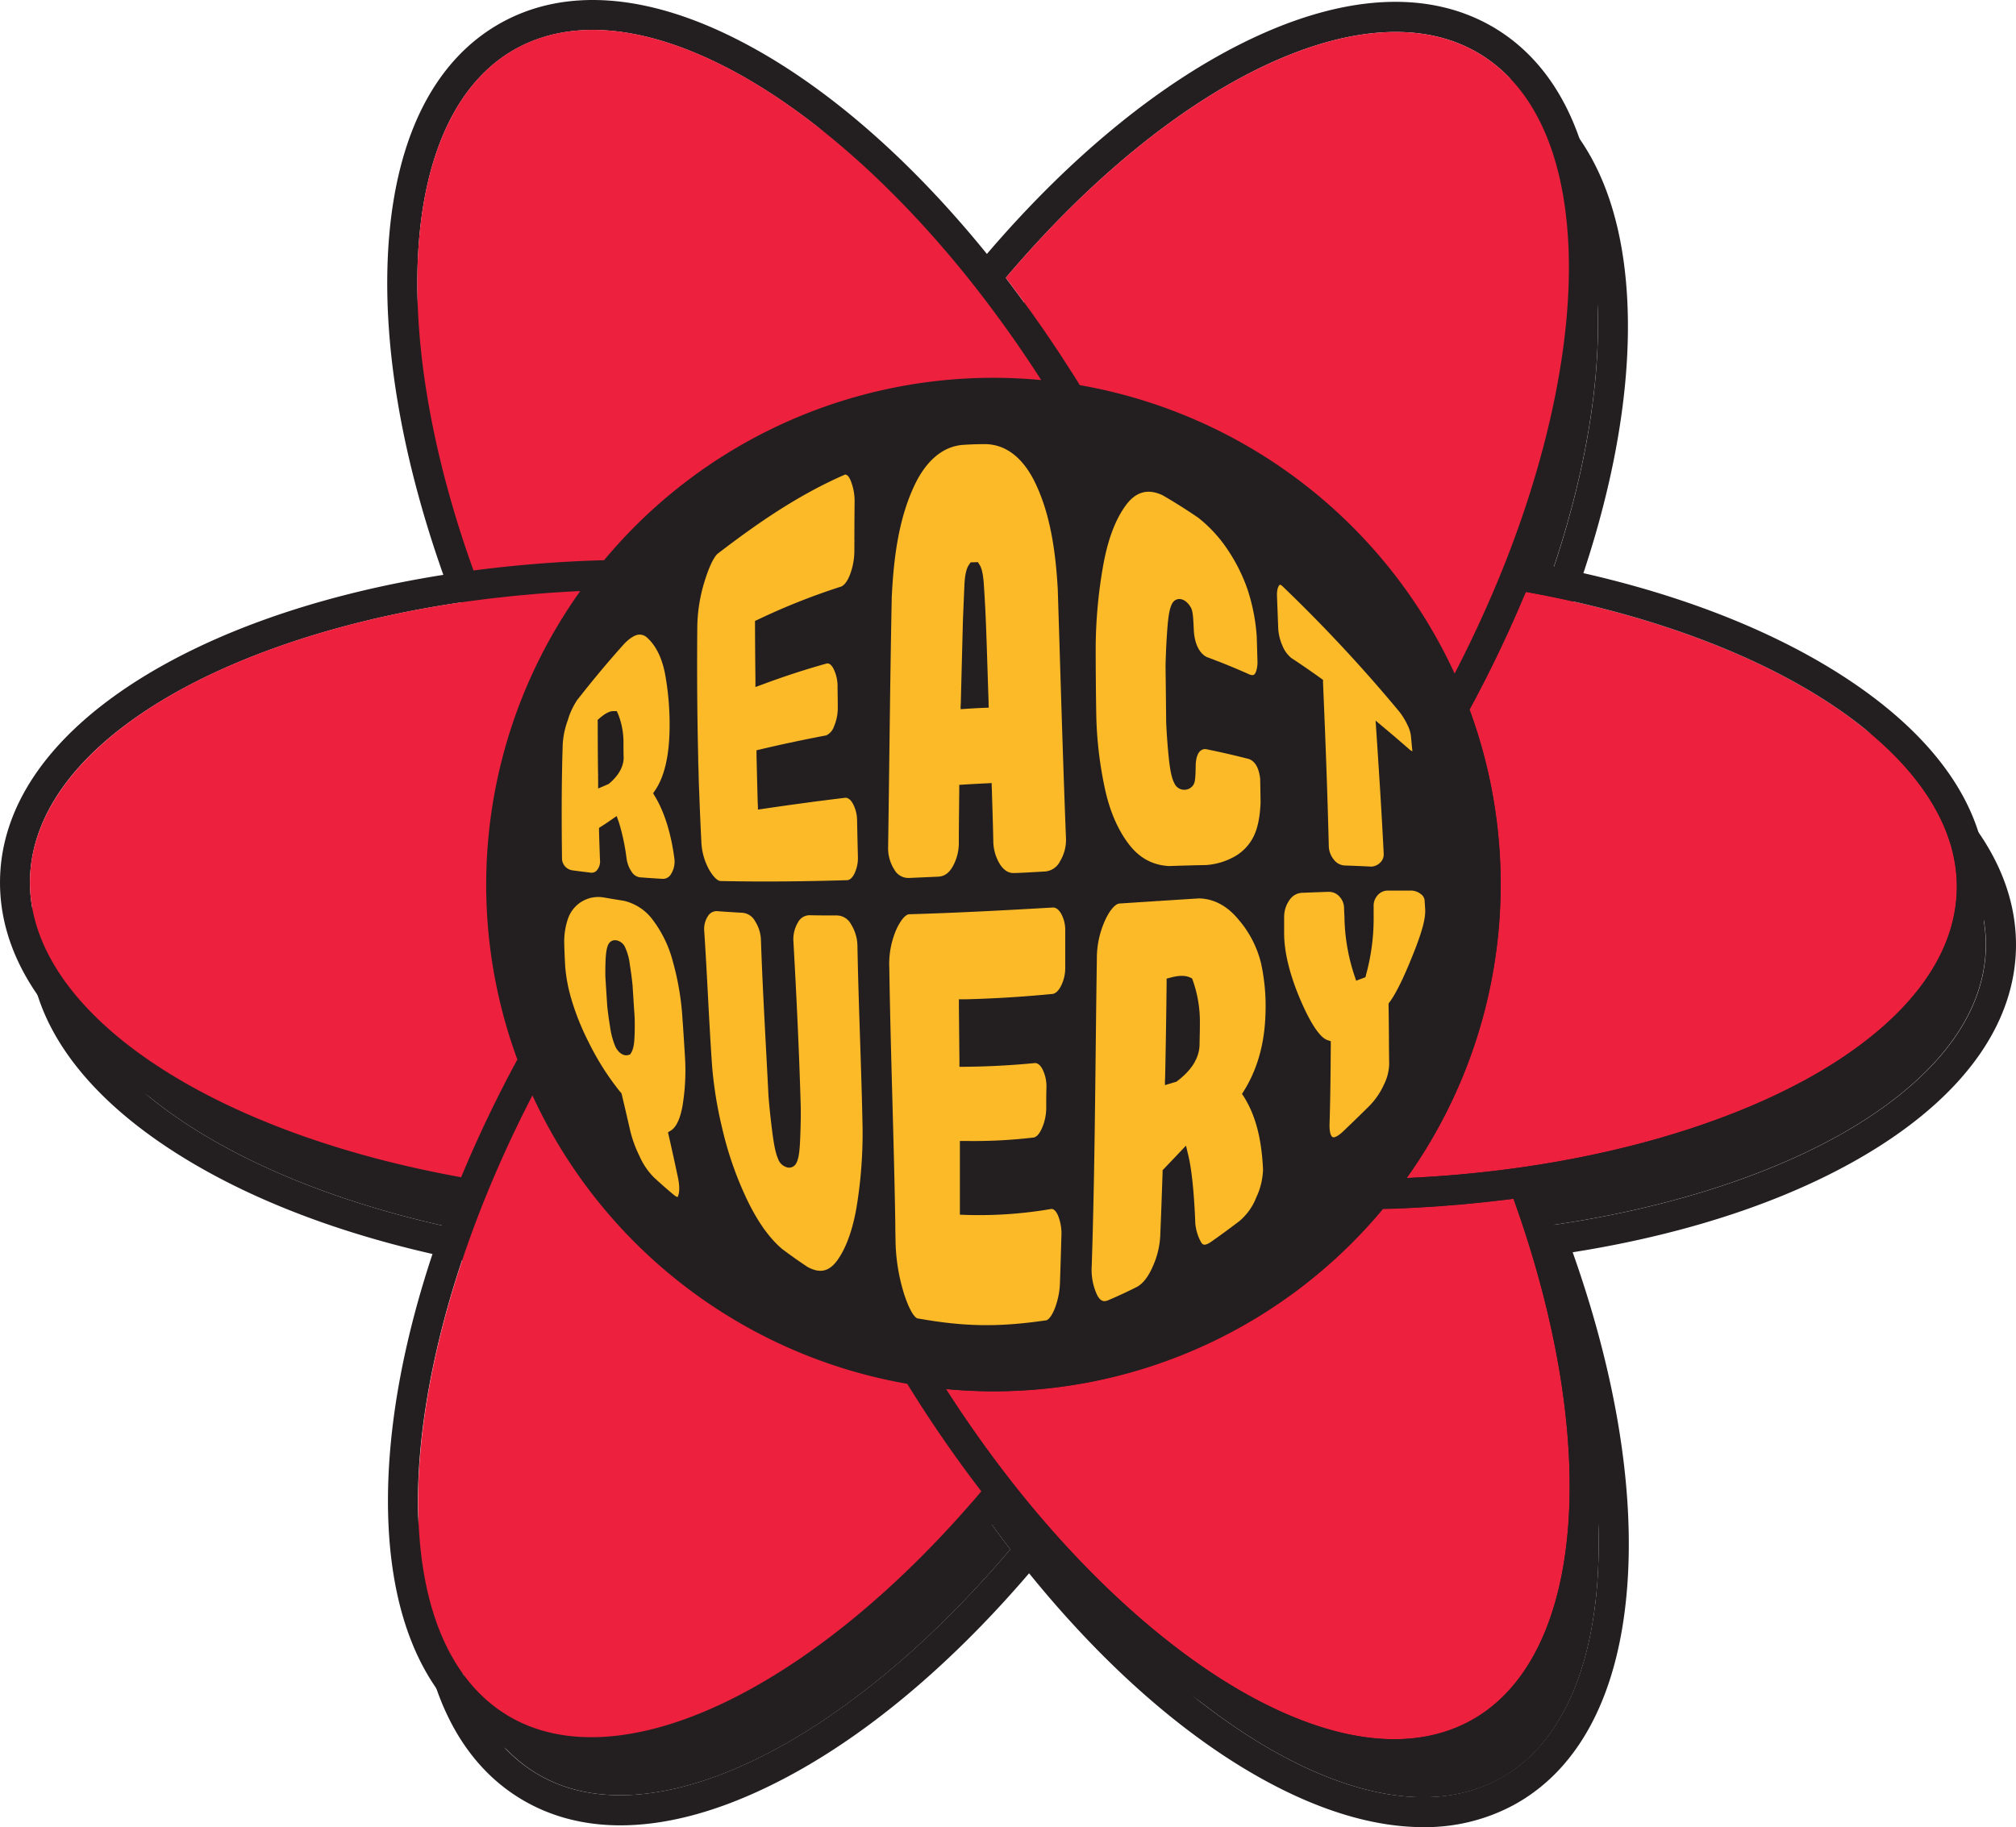 <svg fill="none" xmlns="http://www.w3.org/2000/svg" viewBox="0 0 278 252">
  <path d="m212.693 173.314-.594.095-1.871.227-1.337.152c-.636.071-1.28.132-1.92.194l-1.305.128-2.04.165-1.205.095c-.785.058-1.569.103-2.354.148l-.916.054c-1.101.058-2.202.106-3.303.144h-.285l-.851.021a69.816 69.816 0 0 1-24.031 18.553 69.895 69.895 0 0 1-29.643 6.607c-2.222 0-4.414-.112-6.582-.314 2.89 4.504 5.95 8.819 9.15 12.898 10.685 13.611 22.824 24.335 34.191 30.2 11.366 5.865 21.432 6.801 29.038 2.639 15.689-8.636 18.063-38.09 5.858-72.006Zm1.706-83.683-.413.932c-.198.475-.413.945-.603 1.42-.256.589-.516 1.175-.776 1.764-.211.47-.413.94-.636 1.411-.269.59-.545 1.18-.826 1.77a148.295 148.295 0 0 1-1.536 3.18c-.227.462-.454.919-.685 1.377-.306.606-.62 1.209-.933 1.815-.232.441-.459.887-.694 1.328l-.669 1.237a69.76 69.76 0 0 1-8.67 64.611c5.367-.251 10.64-.738 15.788-1.472 17.131-2.442 32.498-7.581 43.274-14.477 10.777-6.896 16.615-15.141 16.805-23.803.421-17.917-23.943-34.696-59.426-41.093Z" fill="#231F20"/>
  <path d="M259.622 102.232c-11.148-7.585-26.198-13.273-43.671-16.498 6.127-15.958 9.055-31.14 8.46-44.046-.661-14.238-5.574-24.533-14.216-29.776-8.872-5.361-20.615-4.83-33.959 1.588-12.143 5.84-24.6 16.024-36.144 29.524-10.772-13.285-22.473-23.403-33.96-29.338-12.67-6.566-24.054-7.461-32.919-2.603-9.083 4.983-14.496 15.418-15.602 30.172-1.008 13.425 1.597 29.284 7.526 46.03-16.903 2.676-31.527 7.758-42.42 14.712-12.014 7.688-18.484 17.088-18.711 27.184-.227 10.365 6.119 20.248 18.357 28.584 11.148 7.585 26.197 13.272 43.674 16.498-6.13 15.958-9.058 31.14-8.464 44.046.66 14.238 5.574 24.533 14.216 29.775 4.034 2.446 8.67 3.667 13.765 3.667 6.12 0 12.92-1.753 20.194-5.255 12.147-5.828 24.6-16.012 36.161-29.511 10.768 13.285 22.469 23.402 33.955 29.338 7.304 3.778 14.179 5.675 20.393 5.675a25.737 25.737 0 0 0 12.539-3.085c9.083-4.983 14.492-15.418 15.599-30.171 1.011-13.426-1.598-29.284-7.527-46.03 16.903-2.677 31.527-7.742 42.419-14.708 12.015-7.692 18.485-17.092 18.708-27.189.211-10.365-6.136-20.248-18.373-28.583Zm14.228 28.492c-.19 8.662-6.004 16.89-16.805 23.803s-26.143 12.035-43.274 14.477a162.393 162.393 0 0 1-15.789 1.472 69.773 69.773 0 0 0 8.671-64.611l.669-1.237c.235-.441.462-.887.693-1.328.314-.606.628-1.209.934-1.815.231-.458.458-.915.685-1.377a148.295 148.295 0 0 0 1.536-3.18c.276-.59.553-1.18.826-1.77.214-.47.412-.94.635-1.41.261-.59.521-1.176.777-1.766.206-.474.413-.944.602-1.419l.413-.932c35.459 6.397 59.823 23.176 59.427 41.093ZM177.755 242.66c-11.366-5.873-23.505-16.597-34.191-30.2a168.57 168.57 0 0 1-9.149-12.897c2.168.202 4.36.313 6.581.313a69.877 69.877 0 0 0 29.643-6.607 69.82 69.82 0 0 0 24.032-18.553l.851-.02h.284c1.102-.036 2.203-.084 3.304-.145l.916-.053c.785-.046 1.569-.091 2.354-.149l1.205-.094 2.04-.165 1.305-.128c.64-.062 1.284-.124 1.919-.194l1.338-.153 1.912-.206.611-.078c12.188 33.899 9.814 63.353-5.917 71.969-7.605 4.161-17.646 3.25-29.038-2.64Zm-103.82 1.914c-7.431-4.496-11.638-13.64-12.233-26.443-.594-12.802 2.639-28.636 9.084-44.677a169.947 169.947 0 0 1 6.606-14.374 70.092 70.092 0 0 0 20.946 26.262 70.185 70.185 0 0 0 30.771 13.515 175.33 175.33 0 0 0 10.203 14.828C116 241.184 89.27 253.871 73.936 244.574Zm-65.8-115.298c.194-8.661 6.003-16.91 16.804-23.802 10.801-6.892 26.136-12.04 43.283-14.482 1.06-.148 2.13-.288 3.2-.412l1.052-.12 2.205-.243 1.239-.116 2.064-.185 1.264-.1c.706-.053 1.412-.098 2.122-.144l1.205-.07c.475-.029.95-.045 1.42-.07a69.734 69.734 0 0 0-8.67 64.61 173.608 173.608 0 0 0-7.733 16.223c-35.483-6.397-59.848-23.176-59.455-41.089Zm96.102-111.94c11.363 5.874 23.506 16.597 34.187 30.2a167.563 167.563 0 0 1 9.154 12.898 70.916 70.916 0 0 0-6.582-.314 69.888 69.888 0 0 0-29.643 6.606A69.82 69.82 0 0 0 87.322 85.28a175.67 175.67 0 0 0-18.006 1.419c-12.213-33.916-9.848-63.386 5.88-72.002 7.605-4.162 17.646-3.25 29.041 2.64Zm103.816-1.897c7.411 4.492 11.643 13.636 12.233 26.438.591 12.803-2.638 28.637-9.083 44.677a160.677 160.677 0 0 1-6.606 14.374 70.14 70.14 0 0 0-20.938-26.261A70.226 70.226 0 0 0 152.9 61.139c-.248-.413-.492-.825-.743-1.2-.252-.376-.529-.825-.797-1.238a170.68 170.68 0 0 0-1.111-1.728l-.846-1.27c-.367-.55-.738-1.1-1.115-1.65-.289-.412-.582-.825-.876-1.266-.371-.536-.747-1.071-1.127-1.605-.297-.412-.603-.825-.904-1.237-.38-.524-.76-1.044-1.148-1.563l-.92-1.238a33.255 33.255 0 0 1-.616-.825c23.291-27.506 50.021-40.193 65.356-30.88Zm-12.56 131.243c.045 2.59.041 5.3.082 8.08a6.653 6.653 0 0 1-.71 2.813 10.233 10.233 0 0 1-2.114 3.06 289.595 289.595 0 0 1-3.476 3.378c-.682.652-1.264.97-1.507.825-.314-.185-.463-.858-.413-1.831.12-3.749.14-7.379.169-10.827v-.557l-.508-.177c-.574-.198-1.8-1.167-3.65-5.461-1.478-3.428-2.271-6.632-2.275-9.223v-2.272a3.998 3.998 0 0 1 .744-2.347c.2-.305.473-.556.794-.73a2.214 2.214 0 0 1 1.047-.264c1.16-.045 2.304-.091 3.423-.128h.136a1.923 1.923 0 0 1 1.491.66c.416.447.642 1.039.627 1.65l.054 1.101c.037 2.75.496 5.478 1.362 8.088.104.301.153.454.252.755l1.284-.483c.037-.148.054-.222.091-.375a29.492 29.492 0 0 0 1.036-8.249v-1.105a2.174 2.174 0 0 1 .533-1.551 1.822 1.822 0 0 1 1.515-.664h2.969a2.202 2.202 0 0 1 1.503.487 1.202 1.202 0 0 1 .512.866l.074 1.204c.074 1.237-.38 2.974-1.556 5.952-1.334 3.328-2.436 5.593-3.345 6.83l-.148.206c0 .12.004.173.004.277v.012Zm-27.61 20.693c-.132-.549-.198-.825-.326-1.37-1.284 1.353-1.928 2.034-3.229 3.391v.342c-.091 2.702-.19 5.486-.309 8.389a11.595 11.595 0 0 1-1.012 4.471c-.64 1.494-1.404 2.475-2.263 2.912a62.915 62.915 0 0 1-3.876 1.803c-.488.206-1.045.334-1.59-.755a8.266 8.266 0 0 1-.719-3.976c.463-14.073.492-28.369.707-42.301a12.715 12.715 0 0 1 1.238-5.577c.653-1.287 1.33-2.029 1.871-2.091 3.571-.231 7.27-.474 10.97-.705 2.085.045 3.926 1.047 5.483 2.953a14.383 14.383 0 0 1 3.08 6.001c.499 2.309.703 4.672.607 7.033-.124 4.042-1.115 7.576-2.952 10.525l-.281.45.268.412c1.586 2.533 2.432 5.713 2.631 10.011a9.654 9.654 0 0 1-.934 3.856 8.039 8.039 0 0 1-2.345 3.279 117.236 117.236 0 0 1-3.873 2.834c-1.003.705-1.238.33-1.416.024a6.512 6.512 0 0 1-.78-3.097c-.194-4.203-.541-7.111-.95-8.827v.013Zm-17.518 11.148a638.442 638.442 0 0 1-.194 6.348 10.842 10.842 0 0 1-.706 3.547c-.347.887-.748 1.469-1.136 1.65-6.606.957-11.276.912-17.853-.268-.128-.045-.826-.413-1.784-3.3a26.127 26.127 0 0 1-1.197-7.346c0-.989 0-1.484-.033-2.474-.198-11.743-.661-23.622-.826-35.224a11.935 11.935 0 0 1 1.028-5.399c.595-1.237 1.21-1.926 1.701-1.963 6.635-.19 13.258-.549 19.885-.932.281.024.681.152 1.077.849a4.69 4.69 0 0 1 .566 2.368v5.073a5.518 5.518 0 0 1-.586 2.532c-.446.883-.909 1.044-1.107 1.093-4.038.413-8.121.652-12.118.747h-.855v.858l.075 7.659v.788h.788c3.188-.029 6.441-.202 9.658-.516.26 0 .636.145 1.003.85a5.26 5.26 0 0 1 .549 2.561c0 1.102 0 1.65-.029 2.756 0 .986-.208 1.961-.611 2.862-.314.693-.677 1.11-1.073 1.237a70.218 70.218 0 0 1-9.327.483h-.896v10.167l.764.029a58.49 58.49 0 0 0 11.87-.825c.165 0 .52.082.879.862.383.926.55 1.928.488 2.928Zm-52.23-18.148c-.306 1.832-.863 3.053-1.61 3.527l-.413.252c.041.197.066.296.111.494.413 1.807.801 3.713 1.239 5.651.24 1.105.268 2.017.05 2.607a1.07 1.07 0 0 1-.083.177 1.144 1.144 0 0 1-.413-.223c-.937-.738-1.891-1.6-2.837-2.474a9.67 9.67 0 0 1-1.994-2.941 16.84 16.84 0 0 1-1.284-3.51 400.885 400.885 0 0 0-1.152-4.95c-.02-.086-.033-.127-.053-.214l-.227-.256a36.74 36.74 0 0 1-4.32-6.801 34.446 34.446 0 0 1-2.398-6.01 21.886 21.886 0 0 1-.826-4.384 100.556 100.556 0 0 1-.136-3.271 9.755 9.755 0 0 1 .47-3.217 4.497 4.497 0 0 1 1.698-2.338 4.457 4.457 0 0 1 3.249-.735c.908.16 1.839.314 2.791.462a6.91 6.91 0 0 1 4.03 2.673 16.435 16.435 0 0 1 2.774 5.832 37.544 37.544 0 0 1 1.239 6.975c.149 2.017.285 4.124.413 6.187.133 2.17.03 4.348-.31 6.496l-.008-.009Zm61.115-82.693c1.383-1.876 3.035-2.326 5.058-1.381 1.651.94 3.303 2 4.929 3.11a18.994 18.994 0 0 1 4.047 4.4 23.628 23.628 0 0 1 2.721 5.428 26.42 26.42 0 0 1 1.292 6.563c.041 1.455.066 2.186.107 3.646-.062 1.208-.359 1.526-.483 1.608-.045.029-.181.12-.565 0a95.425 95.425 0 0 0-5.946-2.43c-1.065-.531-1.718-1.917-1.796-3.802-.074-1.65-.12-2.475-.388-3.007l-.029-.05c-.413-.688-.933-1.092-1.486-1.138a1.099 1.099 0 0 0-1.028.537c-.438.709-.607 2.02-.74 3.906-.11 1.556-.184 3.166-.222 4.83.037 3.072.057 4.619.086 7.721.07 1.546.182 3.105.331 4.623.148 1.518.346 2.962.825 3.84a1.491 1.491 0 0 0 2.478.33l.053-.062c.343-.445.355-1.204.384-2.718 0-.973.244-1.707.64-2.062a1.022 1.022 0 0 1 .764-.248c1.961.413 3.955.854 5.925 1.361.372.141 1.342.574 1.565 2.776.025 1.304.033 1.951.053 3.259-.09 2.062-.412 3.638-1.024 4.772a6.454 6.454 0 0 1-2.502 2.615 9.347 9.347 0 0 1-3.955 1.204 428.24 428.24 0 0 0-5.161.14c-2.238-.107-4.046-1.089-5.52-3.011-1.565-2.062-2.692-4.702-3.349-7.877a53.45 53.45 0 0 1-1.148-9.99 620.471 620.471 0 0 1-.078-9.289c.023-3.66.348-7.314.97-10.921.632-3.745 1.705-6.67 3.192-8.683Zm-9.414 11.524c.363 11.45.685 22.97 1.131 34.345a5.702 5.702 0 0 1-.825 3.251 2.51 2.51 0 0 1-2.127 1.377c-1.362.07-2.762.173-4.091.206-.826.038-1.483-.338-2.024-1.183a6.224 6.224 0 0 1-.933-3.3c-.045-2.322-.132-4.706-.198-7.098 0-.326 0-.487-.025-.825l-.796.041c-.962.045-1.929.099-2.891.157l-.784.049v.792c-.021 2.401-.062 4.785-.058 7.123a6.654 6.654 0 0 1-.859 3.374c-.516.895-1.143 1.332-1.973 1.374l-4.001.177a2.214 2.214 0 0 1-2.065-1.159 5.475 5.475 0 0 1-.85-3.147c.169-11.4.268-22.965.5-34.448.239-5.201.912-10.724 3.142-15.414 1.672-3.53 4.033-5.436 6.853-5.572a47.824 47.824 0 0 1 2.763-.09c2.787-.03 5.169 1.678 6.858 5.052 2.258 4.52 2.96 9.886 3.253 14.918Zm-28.014-5.333a9.365 9.365 0 0 1-.599 3.37c-.33.862-.73 1.415-1.189 1.65a90.883 90.883 0 0 0-11.445 4.5l-.512.243v.536c0 2.59.029 5.098.058 7.54v1.035l1.011-.371a114.236 114.236 0 0 1 8.865-2.887c.165 0 .5 0 .871.693.397.796.596 1.676.578 2.565 0 .908.021 1.807.029 2.714a6.539 6.539 0 0 1-.528 2.739 2.066 2.066 0 0 1-1.061 1.217c-2.986.561-5.995 1.2-8.939 1.893l-.677.161v.676c.052 2.266.108 4.484.169 6.653 0 .338 0 .507.025.85l.858-.124a421.15 421.15 0 0 1 11.218-1.51c.252 0 .62.12 1 .784.393.726.599 1.538.598 2.363.033 1.672.071 3.329.112 4.97a4.976 4.976 0 0 1-.487 2.364c-.343.684-.694.825-.942.887-5.838.177-11.676.243-17.514.119-.413-.025-.983-.573-1.532-1.497a8.656 8.656 0 0 1-1.115-4.021c-.504-9.705-.64-19.798-.557-29.524a22.11 22.11 0 0 1 1.015-6.319c.826-2.643 1.487-3.514 1.78-3.774 5.537-4.244 11.148-8.12 17.568-10.917.269-.03.529.23.772.77a7.605 7.605 0 0 1 .562 3.173c.008 2.213.011 4.373.008 6.48ZM92.094 95.505A1.54 1.54 0 0 1 93.3 96c1.152 1.06 1.978 2.75 2.39 4.891.436 2.37.647 4.776.632 7.185 0 3.96-.677 6.975-1.994 8.897l-.276.412.243.413c1.317 2.186 2.25 5.201 2.696 8.661a3.251 3.251 0 0 1-.466 2.063 1.283 1.283 0 0 1-1.239.664 179.6 179.6 0 0 1-2.89-.194 1.596 1.596 0 0 1-1.297-.759 4.278 4.278 0 0 1-.702-1.794 29.645 29.645 0 0 0-1.036-4.95l-.334-.961-.855.59c-.413.285-.826.561-1.239.825l-.342.223v.412c.037 1.336.082 2.656.132 3.997a1.92 1.92 0 0 1-.376 1.377.96.96 0 0 1-.97.376c-.826-.099-1.63-.201-2.411-.306a1.68 1.68 0 0 1-1.478-1.575c-.067-5.275-.075-10.65.099-15.847.07-1.137.31-2.257.71-3.324.28-.956.696-1.866 1.238-2.702a139.992 139.992 0 0 1 6.545-7.836c.788-.763 1.457-1.18 2.035-1.233h-.02Zm10.079 59.624c-.438-6.187-.69-12.555-1.09-18.713a3.214 3.214 0 0 1 .504-2.042 1.407 1.407 0 0 1 1.416-.684c1.073.079 2.174.149 3.303.21a2.187 2.187 0 0 1 1.771 1.134 5.11 5.11 0 0 1 .826 2.685c.243 7.103.685 14.345 1.044 21.518.12 1.468.281 3.003.479 4.566.228 1.798.446 3.106.847 4.058a1.797 1.797 0 0 0 1.4 1.188 1.102 1.102 0 0 0 1.077-.565c.388-.672.504-1.823.574-3.712.058-1.489.099-3.04.054-4.537-.211-7.337-.595-14.993-.995-22.355a4.533 4.533 0 0 1 .619-2.64 1.818 1.818 0 0 1 1.689-.998c1.201 0 2.432.029 3.666.029a2.242 2.242 0 0 1 1.99 1.192c.577.913.886 1.969.892 3.048.149 8.249.549 16.721.706 24.995a62.926 62.926 0 0 1-.714 10.27c-.504 3.419-1.449 6.187-2.717 7.981-1.148 1.629-2.436 1.93-4.166.982a73.156 73.156 0 0 1-3.526-2.496c-1.895-1.621-3.6-4.124-5.095-7.399a47.956 47.956 0 0 1-3.183-9.367 56.236 56.236 0 0 1-1.35-8.348h-.021Zm92.638-29.317a1.54 1.54 0 0 1-.499 1.179 1.805 1.805 0 0 1-1.503.524 198.44 198.44 0 0 0-3.258-.136 1.995 1.995 0 0 1-1.606-.796 3.073 3.073 0 0 1-.706-1.84c-.19-7.51-.471-15.038-.797-22.557v-.412l-.371-.264a113.74 113.74 0 0 0-4.03-2.772 4.168 4.168 0 0 1-1.193-1.67 6.783 6.783 0 0 1-.587-2.438l-.165-4.36c-.037-.94.157-1.365.322-1.55a.228.228 0 0 1 .083-.07.777.777 0 0 1 .322.185 208.439 208.439 0 0 1 16.102 17.282 9.248 9.248 0 0 1 1.132 1.823c.239.454.405.942.491 1.448.083.845.124 1.27.202 2.124v.111a1.804 1.804 0 0 1-.38-.243 171.691 171.691 0 0 0-3.472-2.974l-1.21-1.014c.042.577.062.866.099 1.443.38 5.655.744 11.33 1.024 16.977Z" fill="#231F20"/>
  <path d="m143.313 47.124.92 1.237c.388.52.768 1.04 1.148 1.563.301.413.607.825.904 1.238.38.533.756 1.068 1.127 1.604.294.413.587.825.876 1.266.377.55.748 1.1 1.115 1.65l.846 1.27c.372.575.742 1.151 1.111 1.729.268.412.532.825.797 1.237.264.413.495.8.743 1.2a70.224 70.224 0 0 1 30.752 13.524 70.124 70.124 0 0 1 20.936 26.253 168.11 168.11 0 0 0 6.607-14.374c6.449-16.04 9.678-31.907 9.083-44.677-.594-12.77-4.814-21.926-12.225-26.405-15.335-9.313-42.065 3.374-65.356 30.872.207.268.409.545.616.813Zm-14.204 151.733a70.2 70.2 0 0 1-30.754-13.521A70.098 70.098 0 0 1 77.42 159.08a167.512 167.512 0 0 0-6.607 14.374c-6.449 16.041-9.673 31.908-9.083 44.677.59 12.77 4.822 21.947 12.234 26.443 15.334 9.297 42.064-3.39 65.355-30.889a175.491 175.491 0 0 1-10.211-14.828ZM67.59 170.365a173.472 173.472 0 0 1 7.754-16.234 69.738 69.738 0 0 1 8.67-64.611c-.47.025-.945.041-1.42.07l-1.206.07c-.71.046-1.416.09-2.122.145l-1.263.098-2.065.186-1.238.116-2.205.243-1.053.12c-1.07.132-2.139.272-3.2.412-17.134 2.442-32.502 7.58-43.278 14.477-10.776 6.896-16.631 15.158-16.83 23.819-.392 17.913 23.973 34.692 59.456 41.089Zm1.705-83.683a175.665 175.665 0 0 1 18.006-1.419 69.818 69.818 0 0 1 24.041-18.557 69.885 69.885 0 0 1 29.654-6.602c2.217 0 4.414.111 6.582.313a166.474 166.474 0 0 0-9.154-12.897c-10.681-13.611-22.824-24.335-34.187-30.2-11.362-5.865-21.436-6.802-29.042-2.64-15.727 8.633-18.092 38.103-5.9 72.002Zm70.644 6.843c-.086-2.112-.194-3.712-.268-4.88-.116-1.84-.413-2.474-.595-2.763l-.235-.363-.999.037-.231.343c-.364.528-.562 1.435-.624 2.858-.053 1.237-.124 2.887-.206 4.904-.099 3.898-.198 7.647-.289 11.281 0 .342 0 .515-.025.857l.846-.053c.739-.05 1.483-.091 2.226-.124l.826-.037c0-.33 0-.495-.029-.825-.145-3.613-.24-7.379-.397-11.235Zm29.48 58.704c.021-1.204.033-1.802.05-3.002a17.054 17.054 0 0 0-.971-5.981l-.111-.293-.285-.132c-.64-.301-1.49-.305-2.601 0l-.619.161v.644c-.047 4.33-.116 8.661-.207 12.992 0 .412 0 .631-.025 1.056l1.59-.479.124-.094c1.936-1.494 2.96-3.123 3.055-4.872Zm-78.192-8.381a47.302 47.302 0 0 0-.375-2.837 7.666 7.666 0 0 0-.719-2.529 1.646 1.646 0 0 0-1.143-.825 1.04 1.04 0 0 0-.917.297c-.314.355-.479.994-.55 2.141a32.274 32.274 0 0 0-.049 2.475c.083 1.365.17 2.751.264 4.182.096.895.224 1.835.385 2.801.121.932.361 1.846.714 2.718.371.825.908 1.188 1.387 1.237.147.021.296.009.438-.033l.219-.066.123-.19c.285-.412.438-1.097.488-2.111.04-.862.05-1.77.028-2.735-.099-1.501-.198-3.011-.293-4.525Zm-4.752-27.119 1.441-.614.095-.078c1.268-1.073 1.957-2.294 1.986-3.506v-.025c0-.664 0-1.341-.025-2.025a10.505 10.505 0 0 0-.73-3.993l-.182-.433h-.508c-.525.029-1.103.326-1.866.99l-.269.231v.338c0 2.677 0 5.362.054 7.994-.008.47-.004.676.004 1.121Z" fill="#231F20"/>
  <path d="M82.31 107.297a11.532 11.532 0 0 0-.711 3.324c-.174 5.197-.165 10.571-.1 15.847a1.68 1.68 0 0 0 1.479 1.575c.779.105 1.583.206 2.411.305a.96.96 0 0 0 .97-.375 1.92 1.92 0 0 0 .376-1.378c-.05-1.34-.095-2.66-.132-3.996v-.413l.343-.222c.413-.26.826-.537 1.238-.825l.855-.59.335.961a29.644 29.644 0 0 1 1.036 4.949c.094.644.334 1.258.702 1.794a1.584 1.584 0 0 0 1.296.759c.946.071 1.916.136 2.89.194a1.281 1.281 0 0 0 1.24-.664 3.247 3.247 0 0 0 .466-2.062c-.446-3.477-1.38-6.492-2.697-8.662l-.243-.412.277-.413c1.317-1.922 1.99-4.949 1.994-8.896a38.52 38.52 0 0 0-.632-7.185c-.413-2.14-1.239-3.832-2.39-4.892a1.54 1.54 0 0 0-1.206-.495c-.57.054-1.239.47-2.003 1.238a143.038 143.038 0 0 0-6.544 7.836 10.26 10.26 0 0 0-1.25 2.698Zm4.095 0 .268-.231c.764-.664 1.342-.961 1.867-.99h.507l.199.433c.5 1.271.749 2.627.73 3.992 0 .685 0 1.362.025 2.026v.024c-.029 1.213-.718 2.434-1.986 3.506l-.095.079-1.44.614v-1.105a511.318 511.318 0 0 1-.054-7.994l-.021-.354Zm34.112-33.838c-6.428 2.796-12.031 6.673-17.568 10.918-.293.26-.962 1.13-1.779 3.773a22.073 22.073 0 0 0-1.016 6.32c-.083 9.729.054 19.818.557 29.523a8.653 8.653 0 0 0 1.115 4.021c.549.924 1.107 1.473 1.532 1.497 5.838.124 11.676.058 17.514-.119.248-.046.599-.202.942-.887a4.972 4.972 0 0 0 .487-2.363 993.6 993.6 0 0 1-.112-4.97 4.952 4.952 0 0 0-.598-2.364c-.38-.664-.748-.771-.999-.783a422.8 422.8 0 0 0-11.218 1.509l-.859.124c0-.342 0-.512-.025-.85-.061-2.172-.117-4.39-.169-6.653v-.676l.677-.161a202.232 202.232 0 0 1 8.939-1.893 2.063 2.063 0 0 0 1.061-1.217 6.52 6.52 0 0 0 .528-2.739c0-.907-.02-1.806-.029-2.713.018-.89-.18-1.77-.578-2.566-.371-.68-.706-.697-.871-.693a108.793 108.793 0 0 0-8.864 2.887l-1.012.372v-1.036c-.029-2.441-.049-4.95-.058-7.54v-.536l.512-.243a90.895 90.895 0 0 1 11.4-4.512c.458-.231.859-.784 1.189-1.65a9.365 9.365 0 0 0 .599-3.37c0-2.106.009-4.263.029-6.471a7.605 7.605 0 0 0-.562-3.172c-.235-.536-.495-.796-.764-.767Zm19.212-4.203c-.909 0-1.842.029-2.762.09-2.82.137-5.182 2.063-6.854 5.573-2.23 4.698-2.89 10.212-3.142 15.413-.232 11.483-.331 23.048-.5 34.449a5.47 5.47 0 0 0 .851 3.147 2.224 2.224 0 0 0 2.064 1.159l4.001-.178c.826-.041 1.457-.478 1.973-1.373a6.654 6.654 0 0 0 .859-3.374c0-2.339.037-4.723.058-7.123v-.792l.785-.05c.957-.057 1.924-.111 2.89-.156l.797-.042c0 .322 0 .483.024.825.066 2.393.153 4.777.199 7.099a6.205 6.205 0 0 0 .933 3.299c.541.825 1.185 1.238 2.023 1.184 1.329-.033 2.729-.136 4.091-.206a2.51 2.51 0 0 0 2.147-1.398 5.702 5.702 0 0 0 .826-3.251c-.446-11.375-.768-22.895-1.131-34.345-.293-5.032-.995-10.398-3.249-14.897-1.714-3.374-4.096-5.082-6.883-5.053Zm-.19 36.374c-.743.033-1.487.075-2.226.124l-.846.054c0-.343 0-.516.025-.858.091-3.634.19-7.383.289-11.28.082-2.03.153-3.676.206-4.905.062-1.423.26-2.33.624-2.858l.231-.343.999-.037.235.363c.199.305.479.924.595 2.764.074 1.155.182 2.767.268 4.88.157 3.855.252 7.621.384 11.243 0 .33 0 .495.029.824l-.813.029Zm16.523-19.274a66.753 66.753 0 0 0-.97 10.922c0 3.155.029 6.294.079 9.289a53.346 53.346 0 0 0 1.147 9.989c.657 3.176 1.784 5.828 3.349 7.878 1.474 1.922 3.282 2.887 5.52 3.011 2.064-.066 3.105-.095 5.161-.14a9.343 9.343 0 0 0 3.956-1.205 6.47 6.47 0 0 0 2.502-2.614c.598-1.135.933-2.698 1.024-4.773-.021-1.307-.029-1.955-.054-3.258-.223-2.202-1.193-2.636-1.565-2.776a115.81 115.81 0 0 0-5.925-1.361 1.003 1.003 0 0 0-.764.248c-.413.358-.623 1.093-.64 2.062-.029 1.514-.041 2.272-.384 2.718l-.053.062a1.49 1.49 0 0 1-2.009.234 1.491 1.491 0 0 1-.469-.564c-.479-.879-.677-2.364-.825-3.84a86.525 86.525 0 0 1-.331-4.624c-.029-3.101-.049-4.648-.086-7.72.035-1.65.11-3.26.223-4.83.132-1.886.301-3.197.739-3.907a1.094 1.094 0 0 1 1.028-.536c.553.046 1.077.45 1.486 1.139l.029.049c.268.528.314 1.345.388 3.007.079 1.885.731 3.27 1.796 3.803a95.179 95.179 0 0 1 5.946 2.429c.384.124.52.033.565 0 .124-.083.413-.412.483-1.609-.041-1.46-.066-2.19-.107-3.646a26.42 26.42 0 0 0-1.292-6.562 23.617 23.617 0 0 0-2.721-5.42 18.99 18.99 0 0 0-4.046-4.4 75.814 75.814 0 0 0-4.93-3.11c-2.023-.945-3.675-.495-5.058 1.381-1.491 2.013-2.564 4.938-3.192 8.674Zm37.725 22.471c-.037-.578-.057-.866-.099-1.444l1.21 1.015c1.103.92 2.238 1.893 3.472 2.974.116.096.244.178.38.243v-.111c-.078-.854-.119-1.279-.202-2.124a4.843 4.843 0 0 0-.491-1.448 9.22 9.22 0 0 0-1.132-1.823 208.442 208.442 0 0 0-16.102-17.282.776.776 0 0 0-.322-.186.23.23 0 0 0-.083.07c-.165.186-.359.61-.322 1.551l.165 4.36c.043.842.241 1.668.587 2.438a4.168 4.168 0 0 0 1.193 1.67 113.75 113.75 0 0 1 4.03 2.772l.371.264v.412c.326 7.519.607 15.046.797 22.557.027.674.275 1.321.706 1.84a1.999 1.999 0 0 0 1.606.796c1.313.045 1.966.074 3.258.136a1.805 1.805 0 0 0 1.503-.524 1.562 1.562 0 0 0 .499-1.18c-.28-5.638-.644-11.313-1.024-16.976Zm-95.731 38.886a37.544 37.544 0 0 0-1.238-6.975 16.435 16.435 0 0 0-2.775-5.832 6.904 6.904 0 0 0-4.03-2.672c-.955-.149-1.885-.303-2.79-.462a4.457 4.457 0 0 0-3.25.734 4.5 4.5 0 0 0-1.697 2.338 9.764 9.764 0 0 0-.47 3.218c.024 1.056.074 2.177.136 3.27a21.91 21.91 0 0 0 .825 4.385 34.405 34.405 0 0 0 2.4 6.009 36.752 36.752 0 0 0 4.306 6.802l.227.255c0 .087.033.128.053.215.376 1.584.764 3.233 1.152 4.949a16.84 16.84 0 0 0 1.284 3.51 9.67 9.67 0 0 0 1.995 2.941c.945.862 1.899 1.724 2.836 2.475.12.102.261.178.413.223a1.08 1.08 0 0 0 .083-.178c.218-.59.19-1.501-.05-2.607a370.68 370.68 0 0 0-1.239-5.65c-.045-.198-.07-.297-.111-.495l.413-.252c.747-.474 1.305-1.695 1.61-3.526.342-2.138.452-4.306.326-6.467-.124-2.088-.26-4.191-.409-6.208Zm-6.564 3.423c-.05 1.015-.203 1.687-.488 2.112l-.123.19-.22.066a1.044 1.044 0 0 1-.437.033c-.479-.066-1.016-.446-1.387-1.237a11.067 11.067 0 0 1-.715-2.719 47.639 47.639 0 0 1-.383-2.8 721.22 721.22 0 0 1-.265-4.182c0-.862 0-1.683.05-2.475.07-1.147.235-1.786.549-2.141a1.037 1.037 0 0 1 .917-.297 1.654 1.654 0 0 1 1.143.825c.384.795.627 1.651.719 2.529.152.94.28 1.893.375 2.837.095 1.518.194 3.024.293 4.537.017.949.017 1.856-.028 2.722Zm15.235 21.7c1.495 3.279 3.2 5.774 5.095 7.399a73.13 73.13 0 0 0 3.526 2.495c1.73.949 3.018.648 4.166-.981 1.268-1.794 2.213-4.562 2.717-7.981.518-3.398.757-6.833.714-10.27-.157-8.274-.557-16.746-.706-24.995a5.774 5.774 0 0 0-.892-3.04 2.239 2.239 0 0 0-1.961-1.204c-1.239 0-2.477 0-3.666-.029a1.813 1.813 0 0 0-1.689.998 4.53 4.53 0 0 0-.619 2.64c.412 7.362.784 15.017.995 22.355.045 1.514 0 3.064-.054 4.537-.07 1.893-.186 3.044-.574 3.712a1.097 1.097 0 0 1-.454.444 1.097 1.097 0 0 1-.624.121 1.807 1.807 0 0 1-1.399-1.188c-.413-.953-.62-2.26-.847-4.058a103.98 103.98 0 0 1-.479-4.566c-.359-7.173-.801-14.416-1.044-21.518a5.105 5.105 0 0 0-.826-2.685 2.177 2.177 0 0 0-1.771-1.134 172.812 172.812 0 0 1-3.303-.211 1.415 1.415 0 0 0-1.416.685 3.208 3.208 0 0 0-.504 2.042c.413 6.158.652 12.538 1.09 18.713a56.27 56.27 0 0 0 1.35 8.339 47.984 47.984 0 0 0 3.175 9.38Zm43.15 2.759c-.359-.78-.714-.858-.879-.862a58.49 58.49 0 0 1-11.87.825l-.764-.029v-10.167h.896a70.218 70.218 0 0 0 9.327-.483c.413-.119.759-.536 1.073-1.237a7.009 7.009 0 0 0 .611-2.862c0-1.102 0-1.65.029-2.756a5.26 5.26 0 0 0-.549-2.561c-.367-.705-.743-.825-1.003-.85-3.217.314-6.47.487-9.658.516h-.788v-.788l-.075-7.659v-.858h.855c3.997-.095 8.08-.351 12.118-.747.198-.049.661-.21 1.107-1.093a5.518 5.518 0 0 0 .586-2.532v-5.073a4.69 4.69 0 0 0-.566-2.368c-.412-.697-.796-.825-1.077-.849-6.627.383-13.25.742-19.885.932-.491.037-1.106.738-1.701 1.963a11.915 11.915 0 0 0-1.032 5.42c.173 11.602.636 23.481.826 35.223 0 .986.02 1.481.033 2.475.046 2.493.45 4.967 1.197 7.346.958 2.887 1.652 3.238 1.784 3.3 6.577 1.179 11.234 1.237 17.853.268.388-.182.789-.763 1.135-1.65a10.8 10.8 0 0 0 .706-3.547c.075-2.164.139-4.28.194-6.348a6.585 6.585 0 0 0-.483-2.949Zm19.724 3.691c.181.306.413.681 1.416-.024 1.28-.895 2.585-1.852 3.873-2.834a8.057 8.057 0 0 0 2.345-3.279 9.67 9.67 0 0 0 .933-3.856c-.198-4.298-1.044-7.478-2.63-10.011l-.268-.412.28-.45c1.838-2.949 2.829-6.483 2.953-10.525a27.923 27.923 0 0 0-.607-7.033 14.407 14.407 0 0 0-3.08-6.001c-1.557-1.906-3.399-2.908-5.484-2.953-3.716.231-7.398.474-10.97.705-.541.062-1.239.804-1.87 2.091a12.716 12.716 0 0 0-1.239 5.577c-.215 13.932-.243 28.228-.706 42.301a8.266 8.266 0 0 0 .719 3.976c.545 1.089 1.102.961 1.589.755a62.936 62.936 0 0 0 3.877-1.803c.859-.437 1.623-1.418 2.263-2.912a11.594 11.594 0 0 0 1.011-4.471c.12-2.887.219-5.687.31-8.389v-.342c1.3-1.357 1.945-2.038 3.229-3.391.128.549.194.825.326 1.37.413 1.716.755 4.623.937 8.826a6.51 6.51 0 0 0 .793 3.085Zm-3.245-22.198-.124.095-1.59.478c0-.412 0-.635.025-1.055.091-4.331.159-8.662.206-12.993v-.643l.62-.161c1.11-.293 1.961-.289 2.601 0l.285.132.111.293a17.029 17.029 0 0 1 .97 5.98c0 1.201-.028 1.799-.049 3.003-.087 1.761-1.111 3.39-3.055 4.871Zm32.613-17.748c1.177-2.978 1.631-4.726 1.557-5.951-.029-.483-.046-.726-.075-1.205a1.204 1.204 0 0 0-.512-.866 2.21 2.21 0 0 0-1.502-.487h-2.969a1.835 1.835 0 0 0-1.515.664 2.171 2.171 0 0 0-.533 1.551v1.106a29.497 29.497 0 0 1-1.036 8.249c-.037.152-.054.227-.091.375l-1.284.483a51.371 51.371 0 0 0-.252-.755 26.84 26.84 0 0 1-1.363-8.088c-.02-.442-.033-.66-.053-1.102a2.341 2.341 0 0 0-.628-1.65 1.929 1.929 0 0 0-1.49-.659h-.137c-1.119.037-2.262.082-3.422.127a2.197 2.197 0 0 0-1.842.994 4.004 4.004 0 0 0-.743 2.347v2.273c0 2.59.797 5.795 2.275 9.222 1.85 4.294 3.076 5.263 3.65 5.461l.508.178v.556c-.029 3.449-.05 7.078-.17 10.827-.033.974.116 1.65.413 1.832.244.144.826-.174 1.507-.825a289.587 289.587 0 0 0 3.477-3.378 10.238 10.238 0 0 0 2.114-3.061c.44-.874.683-1.834.71-2.813-.041-2.78-.037-5.489-.083-8.08v-.259l.149-.207c.917-1.249 2.019-3.514 3.34-6.859Z" fill="#231F20"/>
  <path d="m208.693 165.314-.594.095-1.871.227-1.337.152c-.636.071-1.28.132-1.92.194l-1.305.128-2.04.165-1.205.095c-.785.058-1.569.103-2.354.148l-.916.054c-1.101.058-2.202.106-3.303.144h-.285l-.851.021a69.816 69.816 0 0 1-24.031 18.553 69.895 69.895 0 0 1-29.643 6.607c-2.222 0-4.414-.112-6.582-.314 2.89 4.504 5.95 8.819 9.15 12.898 10.685 13.611 22.824 24.335 34.191 30.2 11.366 5.865 21.432 6.801 29.038 2.639 15.689-8.636 18.063-38.09 5.858-72.006Zm1.706-83.683-.413.932c-.198.475-.413.945-.603 1.42-.256.589-.516 1.175-.776 1.764-.211.47-.413.94-.636 1.411-.269.59-.545 1.18-.826 1.77a145.339 145.339 0 0 1-1.536 3.18c-.227.462-.454.92-.685 1.377-.306.606-.62 1.209-.933 1.815-.232.441-.459.887-.694 1.328l-.669 1.237a69.758 69.758 0 0 1-8.67 64.611c5.367-.251 10.64-.738 15.788-1.472 17.131-2.442 32.498-7.581 43.274-14.477 10.777-6.896 16.615-15.141 16.805-23.803.421-17.917-23.943-34.696-59.426-41.093Z" fill="#ED203D"/>
  <path d="M255.622 94.232c-11.148-7.585-26.198-13.273-43.671-16.498 6.127-15.958 9.055-31.14 8.46-44.046-.661-14.238-5.574-24.533-14.216-29.776-8.872-5.361-20.615-4.83-33.959 1.588-12.143 5.84-24.6 16.024-36.144 29.524-10.772-13.285-22.473-23.403-33.96-29.338C89.462-.88 78.078-1.775 69.213 3.083 60.13 8.066 54.717 18.501 53.611 33.254c-1.008 13.426 1.597 29.285 7.526 46.03-16.903 2.677-31.527 7.759-42.42 14.713C6.704 101.685.234 111.085.007 121.18c-.227 10.365 6.119 20.248 18.357 28.584 11.148 7.585 26.197 13.272 43.674 16.498-6.13 15.958-9.058 31.14-8.464 44.046.66 14.238 5.574 24.533 14.216 29.775 4.034 2.446 8.67 3.667 13.765 3.667 6.12 0 12.92-1.753 20.194-5.255 12.147-5.828 24.6-16.012 36.161-29.511 10.768 13.285 22.469 23.402 33.955 29.338 7.304 3.778 14.179 5.675 20.393 5.675a25.737 25.737 0 0 0 12.539-3.085c9.083-4.983 14.492-15.418 15.599-30.171 1.011-13.426-1.598-29.284-7.527-46.03 16.903-2.677 31.527-7.742 42.419-14.708 12.015-7.692 18.485-17.092 18.708-27.189.211-10.365-6.136-20.248-18.373-28.583Zm14.228 28.492c-.19 8.662-6.004 16.89-16.805 23.803s-26.143 12.035-43.274 14.477a162.393 162.393 0 0 1-15.789 1.472 69.773 69.773 0 0 0 8.671-64.61l.669-1.238c.235-.441.462-.887.693-1.328.314-.606.628-1.209.934-1.815.231-.458.458-.915.685-1.377a145.339 145.339 0 0 0 1.536-3.18c.276-.59.553-1.18.826-1.77.214-.47.412-.94.635-1.41.261-.59.521-1.176.777-1.766.206-.474.413-.944.602-1.419l.413-.932c35.459 6.397 59.823 23.176 59.427 41.093ZM173.755 234.66c-11.366-5.873-23.505-16.597-34.191-30.2a168.57 168.57 0 0 1-9.149-12.897c2.168.202 4.36.313 6.581.313a69.877 69.877 0 0 0 29.643-6.607 69.82 69.82 0 0 0 24.032-18.553l.851-.02h.284c1.102-.036 2.203-.084 3.304-.145l.916-.053c.785-.046 1.569-.091 2.354-.149l1.205-.094 2.04-.165 1.305-.128c.64-.062 1.284-.124 1.919-.194l1.338-.153 1.912-.206.611-.078c12.188 33.899 9.814 63.353-5.917 71.969-7.605 4.161-17.646 3.25-29.038-2.64Zm-103.82 1.914c-7.431-4.496-11.638-13.64-12.233-26.443-.594-12.802 2.639-28.636 9.084-44.677a169.947 169.947 0 0 1 6.606-14.374 70.092 70.092 0 0 0 20.946 26.262 70.185 70.185 0 0 0 30.771 13.515 175.33 175.33 0 0 0 10.203 14.828C112 233.184 85.27 245.871 69.936 236.574Zm-65.8-115.298c.194-8.661 6.003-16.91 16.804-23.802 10.801-6.892 26.136-12.04 43.283-14.482 1.06-.148 2.13-.288 3.2-.412l1.052-.12 2.205-.243 1.239-.116 2.064-.185 1.264-.1c.706-.053 1.412-.098 2.122-.144l1.205-.07c.475-.029.95-.045 1.42-.07a69.734 69.734 0 0 0-8.67 64.61 173.608 173.608 0 0 0-7.733 16.223c-35.483-6.397-59.848-23.176-59.455-41.089Zm96.102-111.94c11.363 5.874 23.506 16.597 34.187 30.2a167.563 167.563 0 0 1 9.154 12.898 70.916 70.916 0 0 0-6.582-.314 69.888 69.888 0 0 0-29.643 6.606A69.819 69.819 0 0 0 83.322 77.28a175.67 175.67 0 0 0-18.006 1.419c-12.213-33.916-9.848-63.386 5.88-72.002 7.605-4.162 17.646-3.25 29.041 2.64ZM204.053 7.44c7.411 4.492 11.643 13.636 12.233 26.438.591 12.803-2.638 28.637-9.083 44.677a160.735 160.735 0 0 1-6.606 14.374 70.138 70.138 0 0 0-20.938-26.261A70.226 70.226 0 0 0 148.9 53.139c-.248-.413-.492-.825-.743-1.2-.252-.376-.529-.825-.797-1.238a170.68 170.68 0 0 0-1.111-1.728l-.846-1.27c-.367-.55-.738-1.1-1.115-1.65-.289-.412-.582-.825-.876-1.266-.371-.536-.747-1.071-1.127-1.605-.297-.412-.603-.825-.904-1.237-.38-.524-.76-1.044-1.148-1.563l-.92-1.238a33.255 33.255 0 0 1-.616-.825c23.291-27.506 50.021-40.193 65.356-30.88Zm-12.56 131.243c.045 2.59.041 5.3.082 8.08a6.653 6.653 0 0 1-.71 2.813 10.233 10.233 0 0 1-2.114 3.06 289.595 289.595 0 0 1-3.476 3.378c-.682.652-1.264.97-1.507.825-.314-.185-.463-.858-.413-1.831.12-3.749.14-7.379.169-10.827v-.557l-.508-.177c-.574-.198-1.8-1.167-3.65-5.461-1.478-3.428-2.271-6.632-2.275-9.223v-2.272a3.998 3.998 0 0 1 .744-2.347c.2-.305.473-.556.794-.73a2.214 2.214 0 0 1 1.047-.264c1.16-.045 2.304-.091 3.423-.128h.136a1.923 1.923 0 0 1 1.491.66c.416.447.642 1.039.627 1.65l.054 1.101c.037 2.75.496 5.478 1.362 8.088.104.301.153.454.252.755l1.284-.483c.037-.148.054-.222.091-.375a29.492 29.492 0 0 0 1.036-8.249v-1.105a2.174 2.174 0 0 1 .533-1.551 1.822 1.822 0 0 1 1.515-.664h2.969a2.202 2.202 0 0 1 1.503.487 1.202 1.202 0 0 1 .512.866l.074 1.204c.074 1.237-.38 2.974-1.556 5.952-1.334 3.328-2.436 5.593-3.345 6.83l-.148.206c0 .12.004.173.004.277v.012Zm-27.61 20.693c-.132-.549-.198-.825-.326-1.37-1.284 1.353-1.928 2.034-3.229 3.391v.342c-.091 2.702-.19 5.486-.309 8.389a11.595 11.595 0 0 1-1.012 4.471c-.64 1.494-1.404 2.475-2.263 2.912a62.915 62.915 0 0 1-3.876 1.803c-.488.206-1.045.334-1.59-.755a8.266 8.266 0 0 1-.719-3.976c.463-14.073.492-28.369.707-42.301a12.715 12.715 0 0 1 1.238-5.577c.653-1.287 1.33-2.029 1.871-2.091 3.571-.231 7.27-.474 10.97-.705 2.085.045 3.926 1.047 5.483 2.953a14.383 14.383 0 0 1 3.08 6.001c.499 2.309.703 4.672.607 7.033-.124 4.042-1.115 7.576-2.952 10.525l-.281.45.268.412c1.586 2.533 2.432 5.713 2.631 10.011a9.654 9.654 0 0 1-.934 3.856 8.039 8.039 0 0 1-2.345 3.279 117.236 117.236 0 0 1-3.873 2.834c-1.003.705-1.238.33-1.416.024a6.512 6.512 0 0 1-.78-3.097c-.194-4.203-.541-7.111-.95-8.827v.013Zm-17.518 11.148a638.442 638.442 0 0 1-.194 6.348 10.842 10.842 0 0 1-.706 3.547c-.347.887-.748 1.469-1.136 1.65-6.606.957-11.276.912-17.853-.268-.128-.045-.826-.413-1.784-3.3a26.127 26.127 0 0 1-1.197-7.346c0-.989 0-1.484-.033-2.474-.198-11.743-.661-23.622-.826-35.224a11.935 11.935 0 0 1 1.028-5.399c.595-1.237 1.21-1.926 1.701-1.963 6.635-.19 13.258-.549 19.885-.932.281.024.681.152 1.077.849a4.69 4.69 0 0 1 .566 2.368v5.073a5.518 5.518 0 0 1-.586 2.532c-.446.883-.909 1.044-1.107 1.093-4.038.413-8.121.652-12.118.747h-.855v.858l.075 7.659v.788h.788c3.188-.029 6.441-.202 9.658-.516.26 0 .636.145 1.003.85a5.26 5.26 0 0 1 .549 2.561c0 1.102 0 1.65-.029 2.756 0 .986-.208 1.961-.611 2.862-.314.693-.677 1.11-1.073 1.237a70.218 70.218 0 0 1-9.327.483h-.896v10.167l.764.029a58.49 58.49 0 0 0 11.87-.825c.165 0 .52.082.879.862.383.926.55 1.928.488 2.928Zm-52.23-18.148c-.306 1.832-.863 3.053-1.61 3.527l-.413.252c.041.197.066.296.111.494.413 1.807.801 3.713 1.239 5.651.24 1.105.268 2.017.05 2.607a1.07 1.07 0 0 1-.083.177 1.144 1.144 0 0 1-.413-.223c-.937-.738-1.891-1.6-2.837-2.474a9.67 9.67 0 0 1-1.994-2.941 16.84 16.84 0 0 1-1.284-3.51 400.885 400.885 0 0 0-1.152-4.95c-.02-.086-.033-.127-.053-.214l-.227-.256a36.74 36.74 0 0 1-4.32-6.801 34.446 34.446 0 0 1-2.398-6.01 21.886 21.886 0 0 1-.826-4.384 100.556 100.556 0 0 1-.136-3.271 9.755 9.755 0 0 1 .47-3.217 4.497 4.497 0 0 1 1.698-2.338 4.457 4.457 0 0 1 3.249-.735c.908.16 1.839.314 2.791.462a6.91 6.91 0 0 1 4.03 2.673 16.435 16.435 0 0 1 2.774 5.832 37.544 37.544 0 0 1 1.239 6.975c.149 2.017.285 4.124.413 6.187.133 2.17.03 4.348-.31 6.496l-.008-.009Zm61.115-82.693c1.383-1.876 3.035-2.326 5.058-1.381 1.651.94 3.303 2 4.929 3.11a18.994 18.994 0 0 1 4.047 4.4 23.628 23.628 0 0 1 2.721 5.428 26.42 26.42 0 0 1 1.292 6.563c.041 1.455.066 2.186.107 3.646-.062 1.208-.359 1.526-.483 1.608-.045.03-.181.12-.565 0a95.183 95.183 0 0 0-5.946-2.43c-1.065-.531-1.718-1.917-1.796-3.802-.074-1.65-.12-2.475-.388-3.007l-.029-.05c-.413-.688-.933-1.092-1.486-1.138a1.099 1.099 0 0 0-1.028.537c-.438.709-.607 2.02-.74 3.906-.11 1.556-.184 3.166-.222 4.83.037 3.072.057 4.619.086 7.72.07 1.547.182 3.106.331 4.624.148 1.518.346 2.962.825 3.84a1.491 1.491 0 0 0 2.478.33l.053-.062c.343-.445.355-1.204.384-2.718 0-.973.244-1.707.64-2.062a1.022 1.022 0 0 1 .764-.248c1.961.413 3.955.854 5.925 1.361.372.141 1.342.574 1.565 2.776.025 1.304.033 1.951.053 3.259-.09 2.062-.412 3.638-1.024 4.772a6.454 6.454 0 0 1-2.502 2.615 9.347 9.347 0 0 1-3.955 1.204 428.24 428.24 0 0 0-5.161.14c-2.238-.107-4.046-1.089-5.52-3.011-1.565-2.062-2.692-4.702-3.349-7.877a53.45 53.45 0 0 1-1.148-9.99 620.424 620.424 0 0 1-.078-9.289c.023-3.66.348-7.314.97-10.921.632-3.745 1.705-6.67 3.192-8.683Zm-9.414 11.524c.363 11.45.685 22.97 1.131 34.345a5.702 5.702 0 0 1-.825 3.251 2.51 2.51 0 0 1-2.127 1.377c-1.362.07-2.762.173-4.091.206-.826.038-1.483-.338-2.024-1.183a6.224 6.224 0 0 1-.933-3.3c-.045-2.322-.132-4.706-.198-7.098 0-.326 0-.487-.025-.825l-.796.041c-.962.045-1.929.099-2.891.157l-.784.049v.792c-.021 2.401-.062 4.785-.058 7.123a6.654 6.654 0 0 1-.859 3.374c-.516.895-1.143 1.332-1.973 1.374l-4.001.177a2.214 2.214 0 0 1-2.065-1.159 5.475 5.475 0 0 1-.85-3.147c.169-11.4.268-22.966.5-34.448.239-5.201.912-10.724 3.142-15.414 1.672-3.53 4.033-5.436 6.853-5.572a47.824 47.824 0 0 1 2.763-.09c2.787-.03 5.169 1.678 6.858 5.052 2.258 4.52 2.96 9.886 3.253 14.918Zm-28.014-5.333a9.365 9.365 0 0 1-.599 3.37c-.33.862-.73 1.415-1.189 1.65a90.883 90.883 0 0 0-11.445 4.5l-.512.243v.536c0 2.59.029 5.098.058 7.54v1.035l1.011-.37a113.939 113.939 0 0 1 8.865-2.888c.165 0 .5 0 .871.693a5.5 5.5 0 0 1 .578 2.565c0 .908.021 1.807.029 2.714a6.538 6.538 0 0 1-.528 2.739 2.066 2.066 0 0 1-1.061 1.217c-2.986.561-5.995 1.2-8.939 1.893l-.677.161v.676c.052 2.266.108 4.484.169 6.653 0 .338 0 .507.025.85l.858-.124a421.15 421.15 0 0 1 11.218-1.51c.252 0 .62.12 1 .784.393.726.599 1.538.598 2.363.033 1.672.071 3.329.112 4.97a4.976 4.976 0 0 1-.487 2.364c-.343.684-.694.825-.942.887-5.838.177-11.676.243-17.514.119-.413-.025-.983-.573-1.532-1.497a8.655 8.655 0 0 1-1.115-4.021c-.504-9.705-.64-19.798-.557-29.524a22.1 22.1 0 0 1 1.015-6.319c.826-2.643 1.487-3.514 1.78-3.774 5.537-4.244 11.148-8.12 17.568-10.917.269-.03.529.23.772.77a7.605 7.605 0 0 1 .562 3.173c.008 2.213.011 4.373.008 6.48ZM88.094 87.505A1.54 1.54 0 0 1 89.3 88c1.152 1.06 1.978 2.75 2.39 4.891.436 2.37.647 4.776.632 7.185 0 3.96-.677 6.975-1.994 8.897l-.276.412.243.413c1.317 2.186 2.25 5.201 2.696 8.661a3.251 3.251 0 0 1-.466 2.063 1.283 1.283 0 0 1-1.239.664 179.6 179.6 0 0 1-2.89-.194 1.596 1.596 0 0 1-1.297-.759 4.278 4.278 0 0 1-.702-1.794 29.645 29.645 0 0 0-1.036-4.95l-.334-.961-.855.59c-.413.285-.826.561-1.239.825l-.342.223v.412c.037 1.336.082 2.656.132 3.997a1.92 1.92 0 0 1-.376 1.377.96.96 0 0 1-.97.376c-.826-.099-1.63-.201-2.411-.306a1.68 1.68 0 0 1-1.478-1.575c-.067-5.275-.075-10.65.099-15.847.07-1.137.31-2.257.71-3.324a10.25 10.25 0 0 1 1.238-2.701 139.756 139.756 0 0 1 6.545-7.837c.788-.763 1.457-1.18 2.035-1.233h-.02Zm10.079 59.624c-.438-6.187-.69-12.555-1.09-18.713a3.215 3.215 0 0 1 .504-2.042 1.407 1.407 0 0 1 1.416-.684c1.073.079 2.174.149 3.303.21a2.187 2.187 0 0 1 1.771 1.134 5.11 5.11 0 0 1 .826 2.685c.243 7.103.685 14.345 1.044 21.518.12 1.468.281 3.003.479 4.566.228 1.798.446 3.106.847 4.058a1.797 1.797 0 0 0 1.4 1.188 1.102 1.102 0 0 0 1.077-.565c.388-.672.504-1.823.574-3.712.058-1.489.099-3.04.054-4.537-.211-7.337-.595-14.993-.995-22.355a4.533 4.533 0 0 1 .619-2.64 1.818 1.818 0 0 1 1.689-.998c1.201 0 2.432.029 3.666.029a2.242 2.242 0 0 1 1.99 1.192c.577.913.886 1.969.892 3.048.149 8.249.549 16.721.706 24.995a62.926 62.926 0 0 1-.714 10.27c-.504 3.419-1.449 6.187-2.717 7.981-1.148 1.629-2.436 1.93-4.166.982a73.156 73.156 0 0 1-3.526-2.496c-1.895-1.621-3.6-4.124-5.095-7.399a47.977 47.977 0 0 1-3.183-9.367 56.314 56.314 0 0 1-1.35-8.348h-.021Zm92.638-29.317a1.54 1.54 0 0 1-.499 1.179 1.805 1.805 0 0 1-1.503.524 198.44 198.44 0 0 0-3.258-.136 1.995 1.995 0 0 1-1.606-.796 3.073 3.073 0 0 1-.706-1.84c-.19-7.51-.471-15.038-.797-22.557v-.412l-.371-.264a113.603 113.603 0 0 0-4.03-2.772 4.168 4.168 0 0 1-1.193-1.67 6.783 6.783 0 0 1-.587-2.438l-.165-4.36c-.037-.94.157-1.365.322-1.55a.228.228 0 0 1 .083-.07.777.777 0 0 1 .322.185 208.455 208.455 0 0 1 16.102 17.282 9.229 9.229 0 0 1 1.132 1.823c.239.454.405.942.491 1.448.083.845.124 1.27.202 2.124v.111a1.804 1.804 0 0 1-.38-.243 171.691 171.691 0 0 0-3.472-2.974l-1.21-1.015c.042.578.062.867.099 1.444.38 5.655.744 11.33 1.024 16.977Z" fill="#231F20"/>
  <path d="m139.313 39.124.92 1.237c.388.52.768 1.04 1.148 1.563.301.413.607.825.904 1.238.38.533.756 1.068 1.127 1.604.294.413.587.825.876 1.266.377.55.748 1.1 1.115 1.65l.846 1.27c.372.575.742 1.151 1.111 1.729.268.412.532.825.797 1.237.264.413.495.8.743 1.2a70.224 70.224 0 0 1 30.752 13.524 70.122 70.122 0 0 1 20.936 26.253 168.21 168.21 0 0 0 6.607-14.374c6.449-16.04 9.678-31.907 9.083-44.677-.594-12.77-4.814-21.926-12.225-26.405-15.335-9.313-42.065 3.374-65.356 30.872.207.268.409.545.616.813Zm-14.204 151.733a70.2 70.2 0 0 1-30.754-13.521A70.098 70.098 0 0 1 73.42 151.08a167.512 167.512 0 0 0-6.607 14.374c-6.449 16.041-9.673 31.908-9.083 44.677.59 12.77 4.822 21.947 12.234 26.443 15.334 9.297 42.064-3.39 65.355-30.889a175.491 175.491 0 0 1-10.211-14.828ZM63.59 162.365a173.472 173.472 0 0 1 7.754-16.234 69.738 69.738 0 0 1 8.67-64.611c-.47.025-.945.041-1.42.07l-1.206.07c-.71.046-1.416.09-2.122.145l-1.263.098-2.065.186-1.238.116-2.205.243-1.053.12c-1.07.132-2.139.272-3.2.412-17.134 2.442-32.502 7.58-43.278 14.477-10.776 6.896-16.631 15.158-16.83 23.819-.392 17.913 23.973 34.692 59.456 41.089Zm1.705-83.683a175.665 175.665 0 0 1 18.006-1.419 69.815 69.815 0 0 1 24.041-18.557 69.885 69.885 0 0 1 29.654-6.602c2.217 0 4.414.111 6.582.313a166.474 166.474 0 0 0-9.154-12.897c-10.681-13.611-22.824-24.335-34.187-30.2-11.362-5.865-21.436-6.802-29.042-2.64-15.727 8.633-18.092 38.103-5.9 72.002Z" fill="#ED203D"/>
  <path d="M135.939 85.525c-.086-2.112-.194-3.712-.268-4.88-.116-1.84-.413-2.474-.595-2.763l-.235-.363-.999.037-.231.343c-.364.528-.562 1.435-.624 2.858-.053 1.237-.124 2.887-.206 4.904-.099 3.898-.198 7.647-.289 11.28 0 .343 0 .516-.025.858l.846-.053c.739-.05 1.483-.09 2.226-.124l.826-.037c0-.33 0-.495-.029-.825-.145-3.613-.24-7.379-.397-11.235Zm29.48 58.704c.021-1.204.033-1.802.05-3.002a17.054 17.054 0 0 0-.971-5.981l-.111-.293-.285-.132c-.64-.301-1.49-.305-2.601 0l-.619.161v.644c-.047 4.33-.116 8.661-.207 12.992 0 .412 0 .631-.025 1.056l1.59-.479.124-.094c1.936-1.494 2.96-3.123 3.055-4.872Zm-78.192-8.381a47.302 47.302 0 0 0-.375-2.837 7.666 7.666 0 0 0-.719-2.529 1.646 1.646 0 0 0-1.143-.825 1.04 1.04 0 0 0-.917.297c-.314.355-.479.994-.55 2.141a32.274 32.274 0 0 0-.049 2.475c.083 1.365.17 2.751.264 4.182.096.895.224 1.835.385 2.801.121.932.361 1.846.714 2.718.371.825.908 1.188 1.387 1.237.147.021.296.009.438-.033l.219-.066.123-.19c.285-.412.438-1.097.488-2.111.04-.862.05-1.77.028-2.735-.099-1.501-.198-3.011-.293-4.525Zm-4.752-27.119 1.441-.614.095-.078c1.268-1.073 1.957-2.294 1.986-3.506v-.025c0-.664 0-1.341-.025-2.025a10.503 10.503 0 0 0-.73-3.993l-.182-.433h-.508c-.525.029-1.103.326-1.866.99l-.269.231v.338c0 2.677 0 5.362.054 7.994-.008.47-.004.676.004 1.121Z" fill="#231F20"/>
  <path d="M78.31 99.297a11.536 11.536 0 0 0-.711 3.324c-.174 5.197-.165 10.571-.1 15.847a1.68 1.68 0 0 0 1.479 1.575c.779.105 1.583.206 2.411.305a.96.96 0 0 0 .97-.375 1.92 1.92 0 0 0 .376-1.378c-.05-1.34-.095-2.66-.132-3.996v-.413l.343-.222c.413-.26.826-.537 1.238-.825l.855-.59.335.961a29.644 29.644 0 0 1 1.036 4.949c.094.644.334 1.258.702 1.794a1.584 1.584 0 0 0 1.296.759c.946.071 1.916.136 2.89.194a1.281 1.281 0 0 0 1.24-.664 3.247 3.247 0 0 0 .466-2.062c-.446-3.477-1.38-6.492-2.697-8.662l-.243-.412.277-.413c1.317-1.922 1.99-4.949 1.994-8.896a38.524 38.524 0 0 0-.632-7.185c-.413-2.14-1.239-3.832-2.39-4.892a1.54 1.54 0 0 0-1.206-.495c-.57.054-1.239.47-2.003 1.238a142.856 142.856 0 0 0-6.544 7.836 10.25 10.25 0 0 0-1.25 2.698Zm4.095 0 .268-.231c.764-.664 1.342-.961 1.867-.99h.507l.199.433c.5 1.27.749 2.627.73 3.992 0 .685 0 1.362.025 2.026v.024c-.029 1.213-.718 2.434-1.986 3.506l-.095.079-1.44.614v-1.105a511.3 511.3 0 0 1-.054-7.994l-.021-.354Zm34.112-33.838c-6.428 2.796-12.031 6.673-17.568 10.918-.293.26-.962 1.13-1.78 3.773a22.104 22.104 0 0 0-1.015 6.32c-.083 9.73.054 19.818.557 29.523a8.652 8.652 0 0 0 1.115 4.021c.55.924 1.107 1.473 1.532 1.497 5.838.124 11.676.058 17.514-.119.248-.046.599-.202.942-.887a4.972 4.972 0 0 0 .487-2.363 993.6 993.6 0 0 1-.112-4.97 4.952 4.952 0 0 0-.598-2.364c-.38-.664-.748-.771-.999-.783a422.8 422.8 0 0 0-11.218 1.509l-.859.124c0-.342 0-.512-.025-.85-.061-2.172-.117-4.39-.169-6.653v-.676l.677-.161a202.232 202.232 0 0 1 8.939-1.893 2.063 2.063 0 0 0 1.061-1.217 6.52 6.52 0 0 0 .528-2.739c0-.907-.02-1.806-.029-2.713.018-.89-.18-1.77-.578-2.566-.371-.68-.706-.697-.871-.693a108.912 108.912 0 0 0-8.864 2.887l-1.012.371V93.72c-.029-2.441-.049-4.95-.058-7.54v-.536l.512-.243a90.895 90.895 0 0 1 11.4-4.512c.458-.231.859-.784 1.189-1.65a9.365 9.365 0 0 0 .599-3.37c0-2.106.009-4.263.029-6.471a7.605 7.605 0 0 0-.562-3.172c-.235-.536-.495-.796-.764-.767Zm19.212-4.203c-.909 0-1.842.029-2.762.09-2.82.137-5.182 2.063-6.854 5.573-2.23 4.698-2.89 10.212-3.142 15.413-.232 11.483-.331 23.048-.5 34.449a5.47 5.47 0 0 0 .851 3.147 2.224 2.224 0 0 0 2.064 1.159l4.001-.178c.826-.041 1.457-.478 1.973-1.373a6.654 6.654 0 0 0 .859-3.374c0-2.339.037-4.723.058-7.123v-.792l.785-.05c.957-.057 1.924-.111 2.89-.156l.797-.042c0 .322 0 .483.024.825.066 2.393.153 4.777.199 7.099a6.205 6.205 0 0 0 .933 3.299c.541.825 1.185 1.238 2.023 1.184 1.329-.033 2.729-.136 4.091-.206a2.51 2.51 0 0 0 2.147-1.398 5.702 5.702 0 0 0 .826-3.251c-.446-11.375-.768-22.895-1.131-34.345-.293-5.032-.995-10.398-3.249-14.897-1.714-3.374-4.096-5.082-6.883-5.053Zm-.19 36.374c-.743.033-1.487.075-2.226.124l-.846.054c0-.343 0-.516.025-.858.091-3.634.19-7.383.289-11.28.082-2.03.153-3.676.206-4.905.062-1.423.26-2.33.624-2.858l.231-.343.999-.037.235.363c.199.305.479.924.595 2.764.074 1.155.182 2.767.268 4.88.157 3.855.252 7.621.384 11.243 0 .33 0 .495.029.825l-.813.028Zm16.523-19.274a66.753 66.753 0 0 0-.97 10.922c0 3.155.029 6.294.079 9.289a53.346 53.346 0 0 0 1.147 9.989c.657 3.176 1.784 5.828 3.349 7.878 1.474 1.922 3.282 2.887 5.52 3.011 2.064-.066 3.105-.095 5.161-.14a9.343 9.343 0 0 0 3.956-1.205 6.47 6.47 0 0 0 2.502-2.614c.598-1.135.933-2.698 1.024-4.773-.021-1.307-.029-1.955-.054-3.258-.223-2.202-1.193-2.636-1.565-2.776a115.81 115.81 0 0 0-5.925-1.361 1.003 1.003 0 0 0-.764.248c-.413.358-.623 1.093-.64 2.062-.029 1.514-.041 2.272-.384 2.718l-.053.062a1.49 1.49 0 0 1-2.009.234 1.491 1.491 0 0 1-.469-.564c-.479-.879-.677-2.364-.825-3.84a86.536 86.536 0 0 1-.331-4.624c-.029-3.101-.049-4.648-.086-7.72.035-1.65.11-3.26.223-4.83.132-1.886.301-3.197.739-3.907a1.094 1.094 0 0 1 1.028-.536c.553.046 1.077.45 1.486 1.139l.029.049c.268.528.314 1.345.388 3.007.079 1.885.731 3.27 1.796 3.803a94.935 94.935 0 0 1 5.946 2.429c.384.124.52.033.565 0 .124-.082.413-.413.483-1.609-.041-1.46-.066-2.19-.107-3.646a26.42 26.42 0 0 0-1.292-6.562 23.617 23.617 0 0 0-2.721-5.42 18.99 18.99 0 0 0-4.046-4.4 75.814 75.814 0 0 0-4.93-3.11c-2.023-.945-3.675-.495-5.058 1.381-1.491 2.013-2.564 4.938-3.192 8.674Zm37.725 22.471c-.037-.578-.057-.866-.099-1.444l1.21 1.015c1.103.92 2.238 1.893 3.472 2.974.116.096.244.178.38.243v-.111c-.078-.854-.119-1.279-.202-2.124a4.846 4.846 0 0 0-.491-1.448 9.225 9.225 0 0 0-1.132-1.823 208.439 208.439 0 0 0-16.102-17.282.776.776 0 0 0-.322-.186.23.23 0 0 0-.083.07c-.165.186-.359.61-.322 1.551l.165 4.36c.043.842.241 1.668.587 2.438a4.168 4.168 0 0 0 1.193 1.67 113.47 113.47 0 0 1 4.03 2.772l.371.264v.412c.326 7.519.607 15.046.797 22.557.027.674.275 1.321.706 1.84a1.999 1.999 0 0 0 1.606.796c1.313.045 1.966.074 3.258.136a1.805 1.805 0 0 0 1.503-.524 1.562 1.562 0 0 0 .499-1.18c-.28-5.638-.644-11.313-1.024-16.976Zm-95.731 38.886a37.544 37.544 0 0 0-1.238-6.975 16.435 16.435 0 0 0-2.775-5.832 6.904 6.904 0 0 0-4.03-2.672c-.955-.149-1.885-.303-2.79-.462a4.457 4.457 0 0 0-3.25.734 4.5 4.5 0 0 0-1.697 2.338 9.764 9.764 0 0 0-.47 3.218c.024 1.056.074 2.177.136 3.27a21.91 21.91 0 0 0 .825 4.385 34.405 34.405 0 0 0 2.4 6.009 36.752 36.752 0 0 0 4.306 6.802l.227.255c0 .087.033.128.053.215.376 1.584.764 3.233 1.152 4.949a16.84 16.84 0 0 0 1.284 3.51 9.67 9.67 0 0 0 1.995 2.941c.945.862 1.899 1.724 2.836 2.475.12.102.261.178.413.223a1.08 1.08 0 0 0 .083-.178c.218-.59.19-1.501-.05-2.607a370.68 370.68 0 0 0-1.239-5.65c-.045-.198-.07-.297-.111-.495l.413-.252c.747-.474 1.305-1.695 1.61-3.526.342-2.138.452-4.306.326-6.467-.124-2.088-.26-4.191-.409-6.208Zm-6.564 3.423c-.05 1.015-.203 1.687-.488 2.112l-.123.19-.22.066a1.044 1.044 0 0 1-.437.033c-.479-.066-1.016-.446-1.387-1.237a11.067 11.067 0 0 1-.715-2.719 47.639 47.639 0 0 1-.383-2.8 721.22 721.22 0 0 1-.265-4.182c0-.862 0-1.683.05-2.475.07-1.147.235-1.786.549-2.141a1.037 1.037 0 0 1 .917-.297 1.654 1.654 0 0 1 1.143.825c.384.795.627 1.651.719 2.529.152.94.28 1.893.375 2.837.095 1.518.194 3.024.293 4.537.017.949.017 1.856-.028 2.722Zm15.235 21.7c1.495 3.279 3.2 5.774 5.095 7.399a73.13 73.13 0 0 0 3.526 2.495c1.73.949 3.018.648 4.166-.981 1.268-1.794 2.213-4.562 2.717-7.981.518-3.398.757-6.833.714-10.27-.157-8.274-.557-16.746-.706-24.995a5.774 5.774 0 0 0-.892-3.04 2.239 2.239 0 0 0-1.961-1.204c-1.239 0-2.477 0-3.666-.029a1.813 1.813 0 0 0-1.689.998 4.53 4.53 0 0 0-.619 2.64c.412 7.362.784 15.017.995 22.355.045 1.514 0 3.064-.054 4.537-.07 1.893-.186 3.044-.574 3.712a1.097 1.097 0 0 1-.454.444 1.097 1.097 0 0 1-.624.121 1.807 1.807 0 0 1-1.399-1.188c-.413-.953-.62-2.26-.847-4.058a103.98 103.98 0 0 1-.479-4.566c-.359-7.173-.801-14.416-1.044-21.518a5.105 5.105 0 0 0-.826-2.685 2.177 2.177 0 0 0-1.771-1.134 173.002 173.002 0 0 1-3.303-.211 1.415 1.415 0 0 0-1.416.685 3.215 3.215 0 0 0-.504 2.042c.413 6.158.652 12.538 1.09 18.713a56.27 56.27 0 0 0 1.35 8.339 47.99 47.99 0 0 0 3.175 9.38Zm43.15 2.759c-.359-.78-.714-.858-.879-.862a58.49 58.49 0 0 1-11.87.825l-.764-.029v-10.167h.896a70.218 70.218 0 0 0 9.327-.483c.413-.119.759-.536 1.073-1.237a7.009 7.009 0 0 0 .611-2.862c0-1.102 0-1.65.029-2.756a5.26 5.26 0 0 0-.549-2.561c-.367-.705-.743-.825-1.003-.85-3.217.314-6.47.487-9.658.516h-.788v-.788l-.075-7.659v-.858h.855c3.997-.095 8.08-.351 12.118-.747.198-.049.661-.21 1.107-1.093a5.518 5.518 0 0 0 .586-2.532v-5.073a4.69 4.69 0 0 0-.566-2.368c-.412-.697-.796-.825-1.077-.849-6.627.383-13.25.742-19.885.932-.491.037-1.106.738-1.701 1.963a11.915 11.915 0 0 0-1.032 5.42c.173 11.602.636 23.481.826 35.223 0 .986.02 1.481.033 2.475.046 2.493.45 4.967 1.197 7.346.958 2.887 1.652 3.238 1.784 3.3 6.577 1.179 11.234 1.237 17.853.268.388-.182.789-.763 1.135-1.65a10.8 10.8 0 0 0 .706-3.547c.075-2.164.139-4.28.194-6.348a6.585 6.585 0 0 0-.483-2.949Zm19.724 3.691c.181.306.413.681 1.416-.024 1.28-.895 2.585-1.852 3.873-2.834a8.057 8.057 0 0 0 2.345-3.279 9.67 9.67 0 0 0 .933-3.856c-.198-4.298-1.044-7.478-2.63-10.011l-.268-.412.28-.45c1.838-2.949 2.829-6.483 2.953-10.525a27.923 27.923 0 0 0-.607-7.033 14.407 14.407 0 0 0-3.08-6.001c-1.557-1.906-3.399-2.908-5.484-2.953-3.716.231-7.398.474-10.97.705-.541.062-1.239.804-1.87 2.091a12.716 12.716 0 0 0-1.239 5.577c-.215 13.932-.243 28.228-.706 42.301a8.266 8.266 0 0 0 .719 3.976c.545 1.089 1.102.961 1.589.755a62.936 62.936 0 0 0 3.877-1.803c.859-.437 1.623-1.418 2.263-2.912a11.594 11.594 0 0 0 1.011-4.471c.12-2.887.219-5.687.31-8.389v-.342c1.3-1.357 1.945-2.038 3.229-3.391.128.549.194.825.326 1.37.413 1.716.755 4.623.937 8.826a6.51 6.51 0 0 0 .793 3.085Zm-3.245-22.198-.124.095-1.59.478c0-.412 0-.635.025-1.055.091-4.331.159-8.662.206-12.993v-.643l.62-.161c1.11-.293 1.961-.289 2.601 0l.285.132.111.293a17.029 17.029 0 0 1 .97 5.98c0 1.201-.028 1.799-.049 3.003-.087 1.761-1.111 3.39-3.055 4.871Zm32.613-17.748c1.177-2.978 1.631-4.726 1.557-5.951-.029-.483-.046-.726-.075-1.205a1.204 1.204 0 0 0-.512-.866 2.21 2.21 0 0 0-1.502-.487h-2.969a1.835 1.835 0 0 0-1.515.664 2.171 2.171 0 0 0-.533 1.551v1.106a29.497 29.497 0 0 1-1.036 8.249c-.037.152-.054.227-.091.375l-1.284.483a51.371 51.371 0 0 0-.252-.755 26.84 26.84 0 0 1-1.363-8.088c-.02-.442-.033-.66-.053-1.102a2.341 2.341 0 0 0-.628-1.65 1.929 1.929 0 0 0-1.49-.659h-.137c-1.119.037-2.262.082-3.422.127a2.197 2.197 0 0 0-1.842.994 4.004 4.004 0 0 0-.743 2.347v2.273c0 2.59.797 5.795 2.275 9.222 1.85 4.294 3.076 5.263 3.65 5.461l.508.178v.556c-.029 3.449-.05 7.078-.17 10.827-.033.974.116 1.65.413 1.832.244.144.826-.174 1.507-.825a289.587 289.587 0 0 0 3.477-3.378 10.238 10.238 0 0 0 2.114-3.061c.44-.874.683-1.834.71-2.813-.041-2.78-.037-5.489-.083-8.08v-.259l.149-.207c.917-1.249 2.019-3.514 3.34-6.859Z" fill="#FCBA28"/>
</svg>